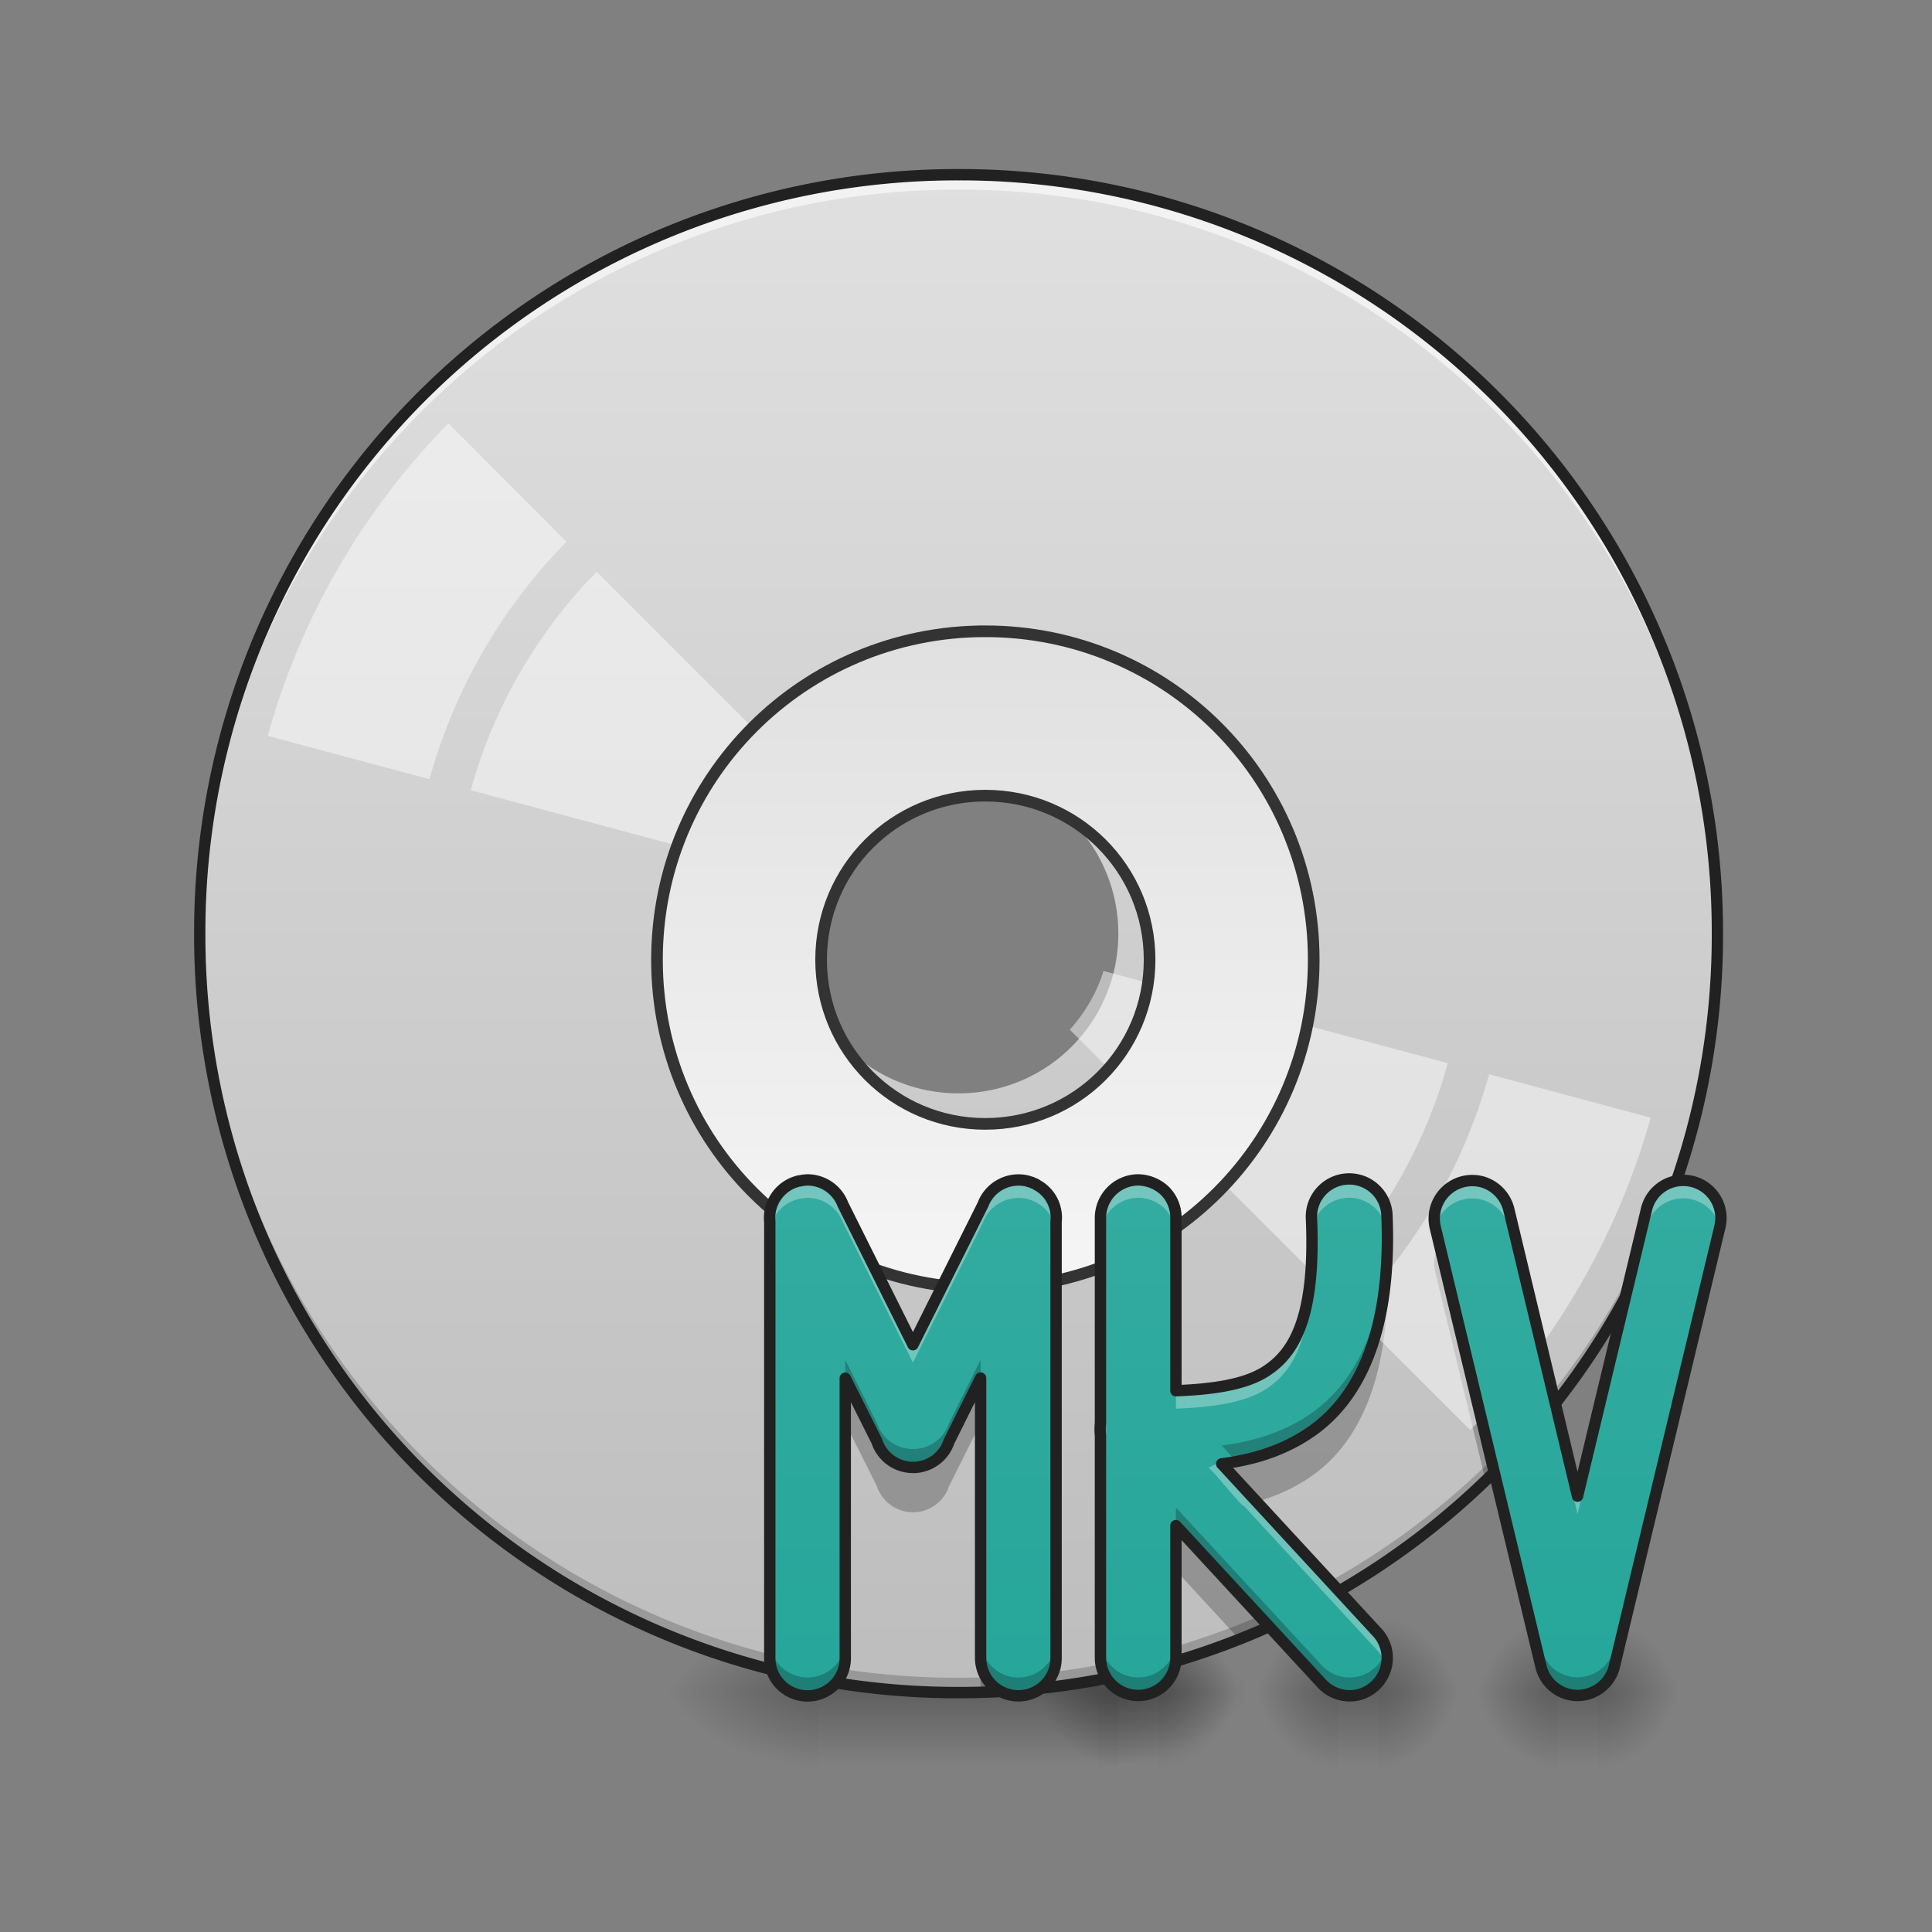 <svg height="32" width="32" xmlns="http://www.w3.org/2000/svg" xmlns:xlink="http://www.w3.org/1999/xlink"><rect width="100%" height="100%" fill="#808080" stroke="none"/><linearGradient id="a"><stop offset="0" stop-opacity=".314"/><stop offset=".222" stop-opacity=".275"/><stop offset="1" stop-opacity="0"/></linearGradient><radialGradient id="b" cx="450.909" cy="189.579" gradientTransform="matrix(0 -.078 -.07 0 32.35 63.595)" gradientUnits="userSpaceOnUse" r="21.167" xlink:href="#a"/><radialGradient id="c" cx="450.909" cy="189.579" gradientTransform="matrix(0 .078 .07 0 5.357 -7.527)" gradientUnits="userSpaceOnUse" r="21.167" xlink:href="#a"/><radialGradient id="d" cx="450.909" cy="189.579" gradientTransform="matrix(0 -.078 .07 0 5.357 63.595)" gradientUnits="userSpaceOnUse" r="21.167" xlink:href="#a"/><radialGradient id="e" cx="450.909" cy="189.579" gradientTransform="matrix(0 .078 -.07 0 32.35 -7.527)" gradientUnits="userSpaceOnUse" r="21.167" xlink:href="#a"/><linearGradient id="f"><stop offset="0" stop-opacity=".275"/><stop offset="1" stop-opacity="0"/></linearGradient><linearGradient id="g" gradientTransform="matrix(.002 0 0 .062 18.366 13.439)" gradientUnits="userSpaceOnUse" x1="255.323" x2="255.323" xlink:href="#f" y1="233.5" y2="254.667"/><radialGradient id="h" cx="450.909" cy="189.579" gradientTransform="matrix(0 -.078 -.07 0 39.627 63.595)" gradientUnits="userSpaceOnUse" r="21.167" xlink:href="#a"/><radialGradient id="i" cx="450.909" cy="189.579" gradientTransform="matrix(0 .078 .07 0 12.634 -7.527)" gradientUnits="userSpaceOnUse" r="21.167" xlink:href="#a"/><radialGradient id="j" cx="450.909" cy="189.579" gradientTransform="matrix(0 -.078 .07 0 12.634 63.595)" gradientUnits="userSpaceOnUse" r="21.167" xlink:href="#a"/><radialGradient id="k" cx="450.909" cy="189.579" gradientTransform="matrix(0 .078 -.07 0 39.627 -7.527)" gradientUnits="userSpaceOnUse" r="21.167" xlink:href="#a"/><linearGradient id="l" gradientTransform="matrix(.002 0 0 .062 25.643 13.439)" gradientUnits="userSpaceOnUse" x1="255.323" x2="255.323" xlink:href="#f" y1="233.5" y2="254.667"/><radialGradient id="m" cx="450.909" cy="189.579" gradientTransform="matrix(0 -.078 -.07 0 35.988 63.595)" gradientUnits="userSpaceOnUse" r="21.167" xlink:href="#a"/><radialGradient id="n" cx="450.909" cy="189.579" gradientTransform="matrix(0 .078 .07 0 8.995 -7.527)" gradientUnits="userSpaceOnUse" r="21.167" xlink:href="#a"/><radialGradient id="o" cx="450.909" cy="189.579" gradientTransform="matrix(0 -.078 .07 0 8.995 63.595)" gradientUnits="userSpaceOnUse" r="21.167" xlink:href="#a"/><radialGradient id="p" cx="450.909" cy="189.579" gradientTransform="matrix(0 .078 -.07 0 35.988 -7.527)" gradientUnits="userSpaceOnUse" r="21.167" xlink:href="#a"/><linearGradient id="q" gradientTransform="matrix(.002 0 0 .062 22.004 13.439)" gradientUnits="userSpaceOnUse" x1="255.323" x2="255.323" xlink:href="#f" y1="233.5" y2="254.667"/><radialGradient id="r" cx="450.909" cy="189.579" gradientTransform="matrix(0 -.078 -.141 0 44.523 63.595)" gradientUnits="userSpaceOnUse" r="21.167" xlink:href="#a"/><radialGradient id="s" cx="450.909" cy="189.579" gradientTransform="matrix(0 .078 .141 0 -12.77 -7.527)" gradientUnits="userSpaceOnUse" r="21.167" xlink:href="#a"/><radialGradient id="t" cx="450.909" cy="189.579" gradientTransform="matrix(0 -.078 .141 0 -12.77 63.595)" gradientUnits="userSpaceOnUse" r="21.167" xlink:href="#a"/><radialGradient id="u" cx="450.909" cy="189.579" gradientTransform="matrix(0 .078 -.141 0 44.523 -7.527)" gradientUnits="userSpaceOnUse" r="21.167" xlink:href="#a"/><linearGradient id="v" gradientTransform="matrix(.013 0 0 .062 12.465 13.439)" gradientUnits="userSpaceOnUse" x1="255.323" x2="255.323" xlink:href="#f" y1="233.5" y2="254.667"/><linearGradient id="w" gradientUnits="userSpaceOnUse" x1="15.875" x2="15.875" y1="2.897" y2="28.033"><stop offset="0" stop-color="#e0e0e0"/><stop offset="1" stop-color="#bdbdbd"/></linearGradient><linearGradient id="x" gradientUnits="userSpaceOnUse" x1="960.001" x2="960.001" y1="1255.117" y2="615.118"><stop offset="0" stop-color="#f5f5f5"/><stop offset="1" stop-color="#e0e0e0"/></linearGradient><linearGradient id="y" gradientUnits="userSpaceOnUse" x1="20.51" x2="20.51" y1="28.037" y2="2.896"><stop offset="0" stop-color="#26a69a"/><stop offset="1" stop-color="#4db6ac"/></linearGradient><path d="m19.184 28.035h1.324v-1.324h-1.324zm0 0" fill="url(#b)"/><path d="m18.523 28.035h-1.323v1.32h1.324zm0 0" fill="url(#c)"/><path d="m18.523 28.035h-1.323v-1.324h1.324zm0 0" fill="url(#d)"/><path d="m19.184 28.035h1.324v1.32h-1.324zm0 0" fill="url(#e)"/><path d="m18.523 27.703h.66v1.652h-.66zm0 0" fill="url(#g)"/><path d="m26.46 28.035h1.325v-1.324h-1.324zm0 0" fill="url(#h)"/><path d="m25.8 28.035h-1.323v1.32h1.323zm0 0" fill="url(#i)"/><path d="m25.8 28.035h-1.323v-1.324h1.323zm0 0" fill="url(#j)"/><path d="m26.46 28.035h1.325v1.32h-1.324zm0 0" fill="url(#k)"/><path d="m25.8 27.703h.66v1.652h-.66zm0 0" fill="url(#l)"/><path d="m22.824 28.035h1.32v-1.324h-1.32zm0 0" fill="url(#m)"/><path d="m22.16 28.035h-1.32v1.32h1.32zm0 0" fill="url(#n)"/><path d="m22.16 28.035h-1.32v-1.324h1.32zm0 0" fill="url(#o)"/><path d="m22.824 28.035h1.32v1.32h-1.32zm0 0" fill="url(#p)"/><path d="m22.16 27.703h.664v1.652h-.664zm0 0" fill="url(#q)"/><path d="m18.191 28.035h2.649v-1.324h-2.65zm0 0" fill="url(#r)"/><path d="m13.563 28.035h-2.649v1.32h2.649zm0 0" fill="url(#s)"/><path d="m13.563 28.035h-2.649v-1.324h2.649zm0 0" fill="url(#t)"/><path d="m18.191 28.035h2.649v1.32h-2.65zm0 0" fill="url(#u)"/><path d="m13.563 27.703h4.628v1.652h-4.628zm0 0" fill="url(#v)"/><path d="m15.875 2.895a12.54 12.54 0 0 0 -12.566 12.57 12.54 12.54 0 0 0 12.566 12.57c6.965 0 12.57-5.605 12.57-12.57s-5.605-12.57-12.57-12.57zm0 9.925a2.64 2.64 0 0 1 2.648 2.645 2.64 2.64 0 0 1 -2.648 2.644 2.639 2.639 0 0 1 -2.645-2.644 2.639 2.639 0 0 1 2.645-2.645zm0 0" fill="url(#w)"/><path d="m22.375 20.285a.633.633 0 0 0 -.473.188.612.612 0 0 0 -.18.472c.067 1.637-.296 2.211-.753 2.508-.344.223-.875.3-1.492.324v-2.855a.628.628 0 0 0 -.18-.453.655.655 0 0 0 -.453-.184.63.63 0 0 0 -.617.637v3.39a.883.883 0 0 0 0 .204v3.3c.425-.082.843-.18 1.25-.3v-1.504l1.05 1.14c.41-.164.809-.347 1.196-.55l-1.489-1.614c.48-.062.965-.195 1.414-.488.891-.574 1.399-1.746 1.325-3.605a.63.63 0 0 0 -.598-.61zm-9.008 0c-.015.004-.031.004-.043.004-.02.004-.035.004-.05.008-.008 0-.012 0-.02.004-.012 0-.02.004-.031.008a.114.114 0 0 0 -.036.007c-.003 0-.007.004-.015.004a.63.63 0 0 0 -.422.664v6.66c.41.106.828.188 1.25.25v-4.324l.523 1.043a.63.63 0 0 0 .582.434h.052a.63.63 0 0 0 .562-.43l.523-1.047v4.457c.426-.011.84-.043 1.25-.093v-6.957a.613.613 0 0 0 -.328-.614c0-.004-.004-.004-.008-.004a.122.122 0 0 0 -.039-.02l-.023-.01a.056.056 0 0 1 -.024-.009c-.015-.004-.027-.008-.043-.011 0 0-.004 0-.007-.004a.63.63 0 0 0 -.738.39l-1.16 2.32-1.161-2.324a.635.635 0 0 0 -.594-.406zm11.043.012a.614.614 0 0 0 -.512.226.636.636 0 0 0 -.125.551l.832 3.45c.36-.348.704-.715 1.02-1.106l-.633-2.637a.624.624 0 0 0 -.582-.484zm2.98.23a.612.612 0 0 0 -.12.254l-.008.035.129-.289zm0 0" fill-opacity=".235"/><path d="m15.875 28.035a12.54 12.54 0 0 1 -12.566-12.57v-.121a12.542 12.542 0 0 0 12.566 12.445 12.545 12.545 0 0 0 12.57-12.445v.12c0 6.966-5.605 12.571-12.57 12.571zm0 0" fill-opacity=".196"/><path d="m15.875 2.895a12.54 12.54 0 0 0 -12.566 12.695 12.543 12.543 0 0 1 12.566-12.45 12.546 12.546 0 0 1 12.57 12.45v-.125c0-6.965-5.605-12.57-12.57-12.57zm0 0" fill="#fff" fill-opacity=".588"/><path d="m15.875 2.8a12.638 12.638 0 0 0 -12.66 12.665 12.638 12.638 0 0 0 12.66 12.664 12.64 12.64 0 0 0 12.664-12.664 12.64 12.64 0 0 0 -12.664-12.665zm0 .188a12.447 12.447 0 0 1 12.477 12.477 12.447 12.447 0 0 1 -12.477 12.475 12.446 12.446 0 0 1 -12.473-12.475 12.446 12.446 0 0 1 12.473-12.477zm0 0" fill="#212121"/><path d="m7.426 7.012a11.969 11.969 0 0 0 -2.992 5.176l2.68.718a9.052 9.052 0 0 1 2.269-3.933zm2.457 2.457a8.329 8.329 0 0 0 -2.086 3.62l5.7 1.528c.112-.363.304-.695.562-.972zm8.394 6.613c-.054.18-.132.355-.226.516a2.73 2.73 0 0 1 -.332.457l4.18 4.18a8.373 8.373 0 0 0 2.081-3.626zm6.387 1.711a9.087 9.087 0 0 1 -2.27 3.937l1.958 1.957a11.865 11.865 0 0 0 1.82-2.402c.504-.87.898-1.805 1.168-2.773zm0 0" fill="#fff" fill-opacity=".471"/><path d="m959.908 615.06c-177.148 0-319.812 142.663-319.812 320.048 0 177.384 142.664 320.048 319.812 320.048 177.385 0 320.049-142.664 320.049-320.048 0-177.385-142.664-320.049-320.049-320.049zm0 160.142c88.81 0 160.143 71.331 160.143 159.906 0 88.574-71.332 159.906-160.143 159.906-88.574 0-159.906-71.332-159.906-159.906 0-88.575 71.332-159.906 159.906-159.906zm0 0" fill="url(#x)" stroke="#333" stroke-linecap="round" stroke-width="11.339" transform="matrix(.017 0 -0 .017 0 0)"/><path d="m13.367 19.543c-.015 0-.031.004-.043.004a.198.198 0 0 0 -.05.008c-.008 0-.012 0-.02.004-.012 0-.02.003-.031.003l-.036.012c-.003 0-.007.004-.015.004a.629.629 0 0 0 -.422.66v7.215a.626.626 0 1 0 1.25 0v-4.629l.523 1.047a.63.63 0 0 0 .582.434h.052a.63.63 0 0 0 .562-.43l.523-1.05v4.628c0 .227.117.438.313.55a.624.624 0 0 0 .937-.55v-7.219a.613.613 0 0 0 -.328-.613c0-.004-.004-.004-.008-.008-.011-.004-.023-.011-.039-.015l-.023-.012c-.008-.004-.016-.004-.024-.008l-.043-.012s-.004-.003-.007-.003a.63.63 0 0 0 -.738.39l-1.16 2.32-1.161-2.324a.63.63 0 0 0 -.594-.406zm5.477 0a.63.63 0 0 0 -.617.637v3.39a.883.883 0 0 0 0 .203v3.684a.624.624 0 1 0 1.25 0v-2.187l2.41 2.609a.632.632 0 0 0 .601.195.633.633 0 0 0 .461-.43.622.622 0 0 0 -.144-.613l-2.57-2.785c.48-.062.964-.195 1.413-.488.891-.574 1.399-1.746 1.325-3.606a.626.626 0 1 0 -1.25.051c.066 1.637-.297 2.211-.754 2.508-.344.223-.875.3-1.492.324v-2.855a.628.628 0 0 0 -.18-.453.655.655 0 0 0 -.453-.184zm9.047.008a.624.624 0 0 0 -.621.488l-1.141 4.742-1.137-4.742a.633.633 0 0 0 -.43-.46.63.63 0 0 0 -.789.753l1.75 7.27c.067.28.317.48.606.48s.543-.2.61-.48l1.745-7.27a.624.624 0 0 0 -.593-.781zm0 0" fill="url(#y)"/><path d="m22.375 19.543a.625.625 0 0 0 -.652.66c0 .063.004.121.004.176a.629.629 0 0 1 .648-.54.63.63 0 0 1 .598.61c0 .07.004.14.004.207.003-.16 0-.328-.004-.504a.63.63 0 0 0 -.598-.609zm-9.008 0c-.015 0-.031.004-.043.004a.198.198 0 0 0 -.05.008c-.008 0-.012 0-.02.004-.012 0-.02.003-.031.003l-.036.012c-.003 0-.007.004-.015.004a.629.629 0 0 0 -.422.66v.168a.625.625 0 0 1 .422-.531c.008 0 .012-.004.015-.004l.036-.012c.011 0 .02-.004.03-.004.009-.003.013-.003.02-.003a.198.198 0 0 1 .051-.008c.012 0 .028 0 .043-.004a.63.63 0 0 1 .594.406l1.16 2.324 1.16-2.32a.63.63 0 0 1 .739-.39.012.012 0 0 0 .007.003l.043.012a.056.056 0 0 0 .024.008l.023.012c.016.003.028.011.04.015.003.004.007.004.007.008a.613.613 0 0 1 .328.488v-.172a.613.613 0 0 0 -.328-.613c0-.004-.004-.004-.008-.008-.011-.004-.023-.011-.039-.015l-.023-.012c-.008-.004-.016-.004-.024-.008l-.043-.012s-.004-.003-.007-.003a.63.63 0 0 0 -.738.39l-1.16 2.32-1.161-2.324a.63.63 0 0 0 -.594-.406zm5.477 0a.63.63 0 0 0 -.617.637v.297a.63.63 0 0 1 .617-.637.624.624 0 0 1 .633.637v-.297a.624.624 0 0 0 -.633-.637zm9.047.008a.624.624 0 0 0 -.621.488l-1.141 4.742-1.137-4.742a.625.625 0 1 0 -1.219.29.627.627 0 0 1 1.22.007l1.136 4.742 1.14-4.742a.624.624 0 0 1 1.215-.012.623.623 0 0 0 -.593-.773zm-6.164 1.254c-.036 1.183-.364 1.648-.758 1.906-.344.223-.875.3-1.492.324v.297c.617-.023 1.148-.102 1.492-.324.394-.258.722-.723.758-1.906v.093a6.505 6.505 0 0 0 0-.39zm-3.5 2.765a.883.883 0 0 0 0 .203zm2.378 1.078c-.12.028-.304-.433-.43-.418l-.163.082c.043-.007.55.645.593.633l2.2 2.383a.602.602 0 0 1 .152.281.615.615 0 0 0 -.152-.578zm0 0" fill="#fff" fill-opacity=".314"/><path d="m28.484 20.023v.004l-1.746 7.274a.627.627 0 0 1 -.61.48c-.288 0-.538-.199-.605-.48l-1.75-7.274a.669.669 0 0 0 0 .305l1.75 7.27c.067.28.317.48.606.48s.543-.2.61-.48l1.745-7.27a.59.59 0 0 0 0-.309zm-6.757.059c-.004.04-.008.082-.004.121.004.078.004.152.004.223.003-.11.003-.223 0-.344zm-4.235.027v.125a.668.668 0 0 0 0-.125zm-4.742 0a.71.71 0 0 0 0 .13zm10.227.25c-.032 1.567-.524 2.575-1.329 3.098-.449.29-.933.426-1.414.484l.243.266c.402-.074.8-.207 1.171-.45.856-.554 1.36-1.66 1.329-3.398zm-6.735 2.164-.523 1.051a.627.627 0 0 1 -.563.426h-.05a.626.626 0 0 1 -.583-.43l-.523-1.047v.301l.523 1.047a.63.63 0 0 0 .582.434h.052a.63.63 0 0 0 .562-.43l.523-1.05zm1.985 1.047a.883.883 0 0 0 0 .203zm1.25 1.399v.3l2.41 2.61a.62.62 0 0 0 .758.133.617.617 0 0 0 .312-.7.62.62 0 0 1 -.453.454.63.63 0 0 1 -.617-.188zm-6.727 2.183v.301a.626.626 0 1 0 1.25 0v-.3a.624.624 0 0 1 -.938.547.62.62 0 0 1 -.312-.548zm3.492 0v.301c0 .227.117.438.313.55a.624.624 0 0 0 .937-.55v-.3a.624.624 0 0 1 -.938.547.628.628 0 0 1 -.312-.548zm1.985 0v.305a.624.624 0 1 0 1.25 0v-.305a.624.624 0 0 1 -.938.547.628.628 0 0 1 -.312-.547zm0 0" fill-opacity=".235"/><path d="m13.367 19.543c-.015 0-.031.004-.043.004a.198.198 0 0 0 -.05.008c-.008 0-.012 0-.02.004-.012 0-.02.003-.031.003l-.036.012c-.003 0-.007.004-.015.004a.629.629 0 0 0 -.422.66v7.219a.625.625 0 0 0 .941.547.621.621 0 0 0 .309-.547v-4.629l.523 1.043a.63.63 0 0 0 .582.434h.052a.63.63 0 0 0 .562-.43l.523-1.05v4.632c0 .223.117.434.313.547a.624.624 0 0 0 .937-.547v-7.223a.613.613 0 0 0 -.328-.613c0-.004-.004-.004-.008-.008-.012-.004-.023-.011-.039-.015l-.023-.012c-.008-.004-.016-.004-.024-.008l-.043-.012s-.004 0-.008-.004a.63.63 0 0 0 -.738.39l-1.16 2.321-1.16-2.324a.63.63 0 0 0 -.594-.406zm5.477 0a.63.63 0 0 0 -.617.637v3.39a.883.883 0 0 0 0 .203v3.684a.624.624 0 1 0 1.25 0v-2.188l2.41 2.61a.632.632 0 0 0 .601.195.633.633 0 0 0 .461-.43.622.622 0 0 0 -.144-.613l-2.57-2.785c.48-.062.964-.195 1.413-.488.891-.574 1.399-1.746 1.325-3.606a.626.626 0 1 0 -1.25.051c.066 1.637-.297 2.211-.754 2.508-.344.223-.875.3-1.492.324v-2.855a.628.628 0 0 0 -.18-.453.655.655 0 0 0 -.453-.184zm9.047.008a.624.624 0 0 0 -.622.488l-1.14 4.742-1.137-4.742a.633.633 0 0 0 -.43-.46.63.63 0 0 0 -.789.753l1.75 7.27c.067.28.317.48.606.48s.543-.2.61-.48l1.745-7.27a.624.624 0 0 0 -.593-.781zm0 0" fill="none" stroke="#212121" stroke-linecap="round" stroke-linejoin="round" stroke-width=".188"/></svg>